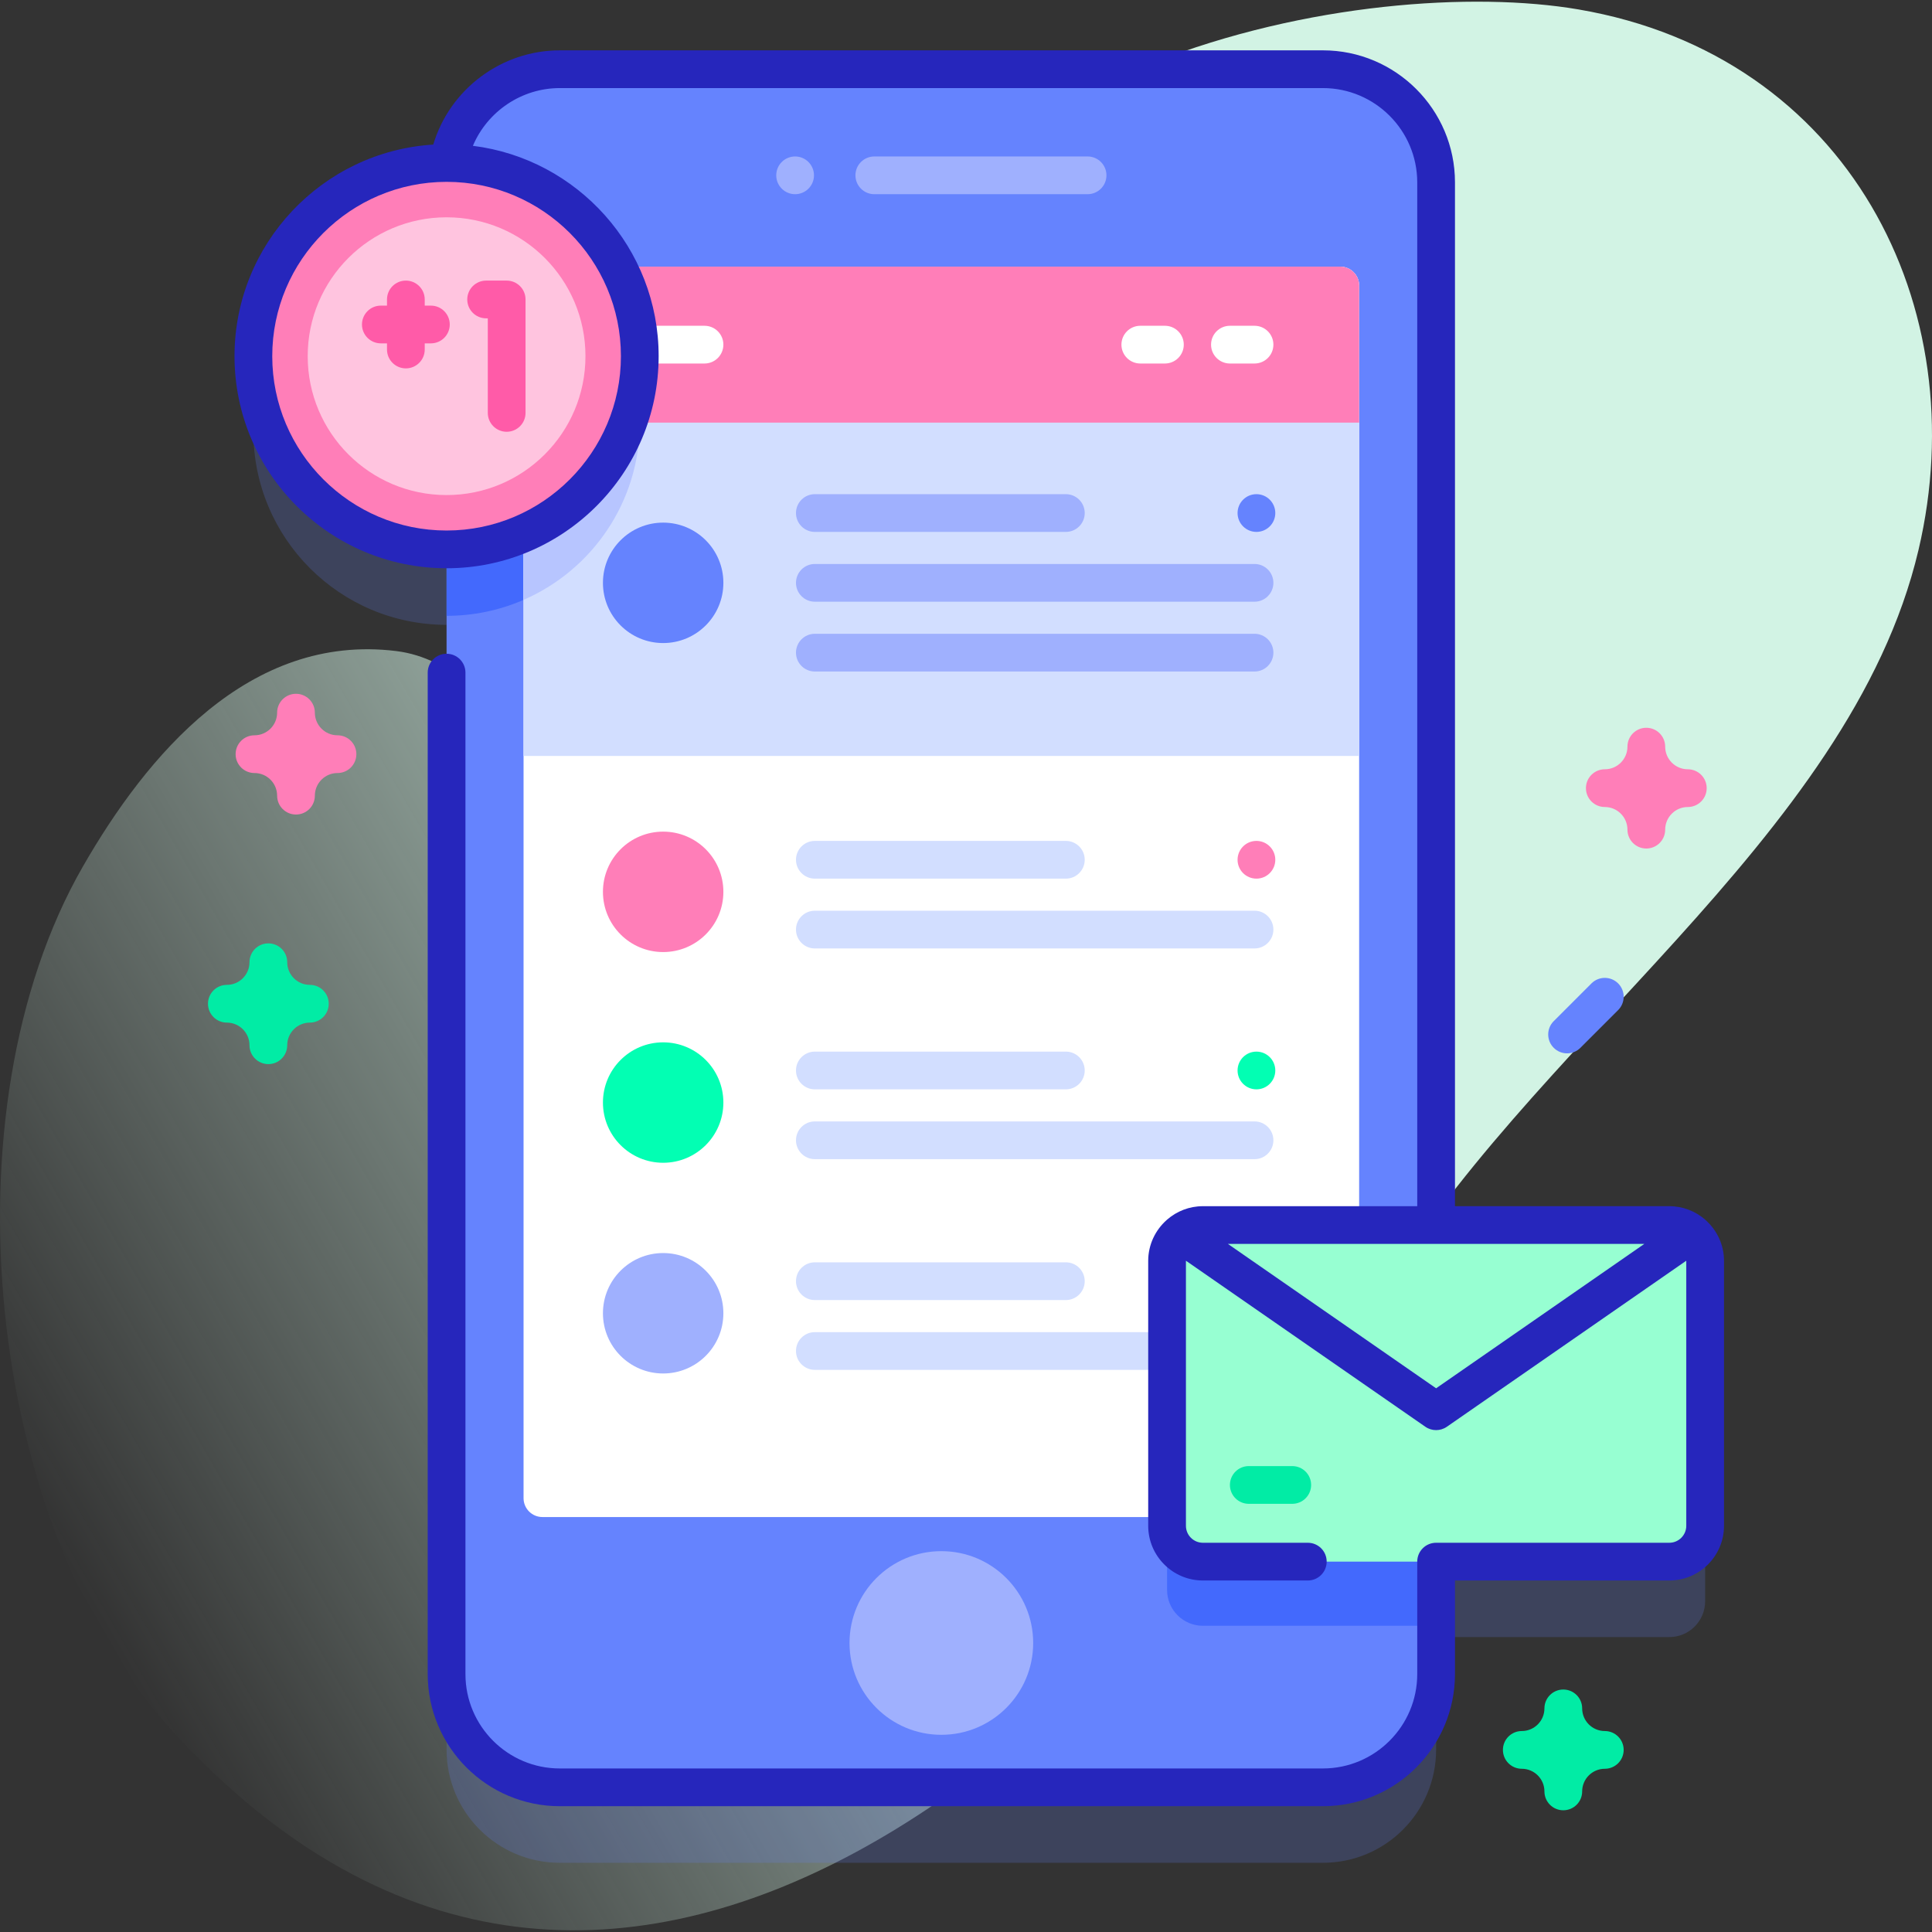 <svg id="Capa_1" enable-background="new 0 0 512 512" height="512" viewBox="0 0 512 512" width="512" xmlns="http://www.w3.org/2000/svg" xmlns:xlink="http://www.w3.org/1999/xlink"><rect x="0" y="0" width="512" height="512" fill="#333333" stroke="none"/><linearGradient id="SVGID_1_" gradientUnits="userSpaceOnUse" x1="8.753" x2="524.202" y1="401.161" y2="103.566"><stop offset="0" stop-color="#dcfdee" stop-opacity="0"/><stop offset=".629" stop-color="#d2f3e4"/></linearGradient><path d="m418.32 2.5c-55.666-9.521-178.298 12.183-200.004 105.017-14.431 61.722-14.007 112.075-50.427 113.02-21.67.562-32.97-44.31-62.889-48.001-39.047-4.817-66.145 27.695-83.057 57.138-37.205 64.772-25.571 174.918 23.354 228.632 118.488 130.086 259.197-5.952 319.358-112.309 38.585-68.213 125.637-123.352 143.767-200.248 15.177-64.376-18.503-131.003-90.102-143.249z" fill="url(#SVGID_1_)"/><path d="m442.385 344.651h-61.796v-276.311c0-16.57-13.43-30-30-30h-202.24c-14.817 0-27.115 10.742-29.553 24.862-.15-.001-.297-.011-.447-.011-28.277 0-51.201 22.923-51.201 51.201s22.923 51.2 51.2 51.201v298.067c0 16.57 13.43 30 30 30h202.24c16.57 0 30-13.43 30-30v-29.814h61.796c5.245 0 9.497-4.252 9.497-9.497v-70.202c.001-5.244-4.251-9.496-9.496-9.496z" fill="#6583fe" opacity=".2"/><path d="m380.589 48.34v395.32c0 16.57-13.43 30-30 30h-202.24c-16.57 0-30-13.43-30-30v-395.32c0-16.57 13.43-30 30-30h202.24c16.57 0 30 13.43 30 30z" fill="#6583fe"/><path d="m169.549 112c0 28.28-22.92 51.2-51.2 51.2v-102.4c28.28 0 51.2 22.92 51.2 51.2z" fill="#4369fd"/><path d="m380.587 341.65v89.2h-61.8c-5.25 0-9.5-4.26-9.5-9.5v-70.2c0-5.25 4.25-9.5 9.5-9.5z" fill="#4369fd"/><g fill="#9fb0fe"><path d="m288.221 51.464h-56.52c-2.762 0-5-2.239-5-5s2.238-5 5-5h56.52c2.762 0 5 2.239 5 5s-2.238 5-5 5z"/><circle cx="210.712" cy="46.464" r="5"/><circle cx="249.467" cy="435.407" r="24.336"/></g><path d="m360.187 75.67v321.36c0 2.76-2.24 5-5 5h-211.44c-2.76 0-5-2.24-5-5v-321.36c0-2.76 2.24-5 5-5h211.44c2.76 0 5 2.24 5 5z" fill="#fff"/><path d="m360.179 75.67v124.66h-221.43v-124.66c0-2.76 2.24-5 5-5h211.43c2.77 0 5 2.24 5 5z" fill="#d2deff"/><path d="m169.549 112c0 21.03-12.67 39.09-30.8 46.97v-83.3c0-2.76 2.24-5 5-5h4.82c12.72 9.31 20.98 24.36 20.98 41.33z" fill="#b7c5ff"/><path d="m360.183 112v-36.333c0-2.761-2.239-5-5-5h-211.433c-2.761 0-5 2.239-5 5v36.333z" fill="#ff7eb8"/><path d="m186.702 96.334h-21.52c-2.762 0-5-2.239-5-5s2.238-5 5-5h21.52c2.762 0 5 2.239 5 5s-2.238 5-5 5z" fill="#fff"/><path d="m332.462 96.334h-6.52c-2.762 0-5-2.239-5-5s2.238-5 5-5h6.52c2.762 0 5 2.239 5 5s-2.239 5-5 5z" fill="#fff"/><path d="m308.712 96.334h-6.52c-2.762 0-5-2.239-5-5s2.238-5 5-5h6.52c2.762 0 5 2.239 5 5s-2.239 5-5 5z" fill="#fff"/><circle cx="175.744" cy="154.459" fill="#6583fe" r="15.958"/><path d="m282.462 140.959h-66.52c-2.762 0-5-2.239-5-5s2.238-5 5-5h66.52c2.762 0 5 2.239 5 5s-2.239 5-5 5z" fill="#9fb0fe"/><path d="m332.462 159.459h-116.52c-2.762 0-5-2.239-5-5s2.238-5 5-5h116.52c2.762 0 5 2.239 5 5s-2.239 5-5 5z" fill="#9fb0fe"/><path d="m332.462 177.959h-116.52c-2.762 0-5-2.239-5-5s2.238-5 5-5h116.52c2.762 0 5 2.239 5 5s-2.239 5-5 5z" fill="#9fb0fe"/><circle cx="332.967" cy="135.959" fill="#6583fe" r="5"/><circle cx="175.744" cy="236.348" fill="#ff7eb8" r="15.958"/><path d="m282.462 232.848h-66.52c-2.762 0-5-2.239-5-5s2.238-5 5-5h66.52c2.762 0 5 2.239 5 5s-2.239 5-5 5z" fill="#d2deff"/><path d="m332.462 251.348h-116.52c-2.762 0-5-2.239-5-5s2.238-5 5-5h116.52c2.762 0 5 2.239 5 5s-2.239 5-5 5z" fill="#d2deff"/><circle cx="332.967" cy="227.848" fill="#ff7eb8" r="5"/><circle cx="175.744" cy="292.189" fill="#02ffb3" r="15.958"/><path d="m282.462 288.689h-66.52c-2.762 0-5-2.239-5-5s2.238-5 5-5h66.52c2.762 0 5 2.239 5 5s-2.239 5-5 5z" fill="#d2deff"/><path d="m332.462 307.189h-116.52c-2.762 0-5-2.239-5-5s2.238-5 5-5h116.52c2.762 0 5 2.239 5 5s-2.239 5-5 5z" fill="#d2deff"/><circle cx="332.967" cy="283.689" fill="#02ffb3" r="5"/><circle cx="175.744" cy="348.029" fill="#9fb0fe" r="15.958"/><path d="m282.462 344.529h-66.52c-2.762 0-5-2.239-5-5s2.238-5 5-5h66.52c2.762 0 5 2.239 5 5s-2.239 5-5 5z" fill="#d2deff"/><path d="m332.462 363.029h-116.52c-2.762 0-5-2.239-5-5s2.238-5 5-5h116.52c2.762 0 5 2.239 5 5s-2.239 5-5 5z" fill="#d2deff"/><circle cx="332.967" cy="339.529" fill="#9fb0fe" r="5"/><path d="m442.385 413.846h-123.601c-5.245 0-9.497-4.252-9.497-9.497v-70.202c0-5.245 4.252-9.497 9.497-9.497h123.601c5.245 0 9.497 4.252 9.497 9.497v70.202c0 5.245-4.252 9.497-9.497 9.497z" fill="#97ffd2"/><circle cx="118.349" cy="94.392" fill="#ff7eb8" r="51.201"/><circle cx="118.349" cy="94.392" fill="#ffc4df" r="36.805"/><path d="m452.016 323.342c-.057-.057-.118-.108-.178-.162-2.541-2.193-5.841-3.53-9.453-3.53h-56.801v-271.31c0-19.299-15.701-35-35-35h-202.235c-15.414 0-29.136 10.248-33.534 24.974-29.348 1.831-52.667 26.276-52.667 56.078 0 30.989 25.211 56.201 56.2 56.201s56.201-25.212 56.201-56.201c0-28.626-21.519-52.305-49.227-55.752 3.858-9.134 12.926-15.3 23.026-15.3h202.235c13.785 0 25 11.215 25 25v271.31h-56.801c-3.612 0-6.911 1.336-9.452 3.529-.061.054-.122.106-.18.164-2.976 2.657-4.864 6.509-4.864 10.804v70.202c0 7.994 6.503 14.497 14.496 14.497h27.801c2.762 0 5-2.238 5-5s-2.238-5-5-5h-27.801c-2.479 0-4.496-2.018-4.496-4.497v-70.202c0-.013.004-.026.004-.039l63.443 43.997c.857.595 1.854.892 2.85.892s1.992-.297 2.85-.892l63.444-43.998c0 .014.004.026.004.04v70.202c0 2.479-2.018 4.497-4.497 4.497h-61.801c-2.762 0-5 2.238-5 5v29.814c0 13.785-11.215 25-25 25h-202.234c-13.785 0-25-11.215-25-25v-265.41c0-2.762-2.238-5-5-5s-5 2.238-5 5v265.411c0 19.299 15.701 35 35 35h202.235c19.299 0 35-15.701 35-35v-24.814h56.801c7.994 0 14.497-6.503 14.497-14.497v-70.202c0-4.296-1.888-8.149-4.866-10.806zm-287.466-228.95c0 25.476-20.726 46.201-46.201 46.201s-46.2-20.726-46.2-46.201 20.726-46.2 46.2-46.2c25.475-.001 46.201 20.725 46.201 46.2zm216.034 273.52-55.174-38.262h110.347z" fill="#2626bc"/><path d="m134.273 74.361h-5.444c-2.761 0-5 2.238-5 5s2.239 5 5 5h.444v25.063c0 2.762 2.239 5 5 5s5-2.238 5-5v-30.063c0-2.762-2.239-5-5-5z" fill="#ff5ba8"/><path d="m114.19 80.994h-1.632v-1.633c0-2.762-2.239-5-5-5s-5 2.238-5 5v1.633h-1.633c-2.761 0-5 2.238-5 5s2.239 5 5 5h1.633v1.632c0 2.762 2.239 5 5 5s5-2.238 5-5v-1.632h1.632c2.761 0 5-2.238 5-5s-2.238-5-5-5z" fill="#ff5ba8"/><path d="m342.462 398.529h-11.52c-2.762 0-5-2.239-5-5s2.238-5 5-5h11.52c2.762 0 5 2.239 5 5s-2.239 5-5 5z" fill="#01eca5"/><path d="m78.441 215.861c-2.762 0-5-2.238-5-5 0-3.309-2.691-6-6-6-2.762 0-5-2.238-5-5s2.238-5 5-5c3.309 0 6-2.691 6-6 0-2.762 2.238-5 5-5s5 2.238 5 5c0 3.309 2.691 6 6 6 2.762 0 5 2.238 5 5s-2.238 5-5 5c-3.309 0-6 2.691-6 6 0 2.762-2.238 5-5 5z" fill="#ff7eb8"/><path d="m71.118 282c-2.762 0-5-2.238-5-5 0-3.309-2.691-6-6-6-2.762 0-5-2.238-5-5s2.238-5 5-5c3.309 0 6-2.691 6-6 0-2.762 2.238-5 5-5s5 2.238 5 5c0 3.309 2.691 6 6 6 2.762 0 5 2.238 5 5s-2.238 5-5 5c-3.309 0-6 2.691-6 6 0 2.762-2.238 5-5 5z" fill="#01eca5"/><path d="m414.29 479.742c-2.762 0-5-2.238-5-5 0-3.309-2.691-6-6-6-2.762 0-5-2.238-5-5s2.238-5 5-5c3.309 0 6-2.691 6-6 0-2.762 2.238-5 5-5s5 2.238 5 5c0 3.309 2.691 6 6 6 2.762 0 5 2.238 5 5s-2.238 5-5 5c-3.309 0-6 2.691-6 6 0 2.762-2.238 5-5 5z" fill="#01eca5"/><path d="m436.29 224.868c-2.762 0-5-2.238-5-5 0-3.309-2.691-6-6-6-2.762 0-5-2.238-5-5s2.238-5 5-5c3.309 0 6-2.691 6-6 0-2.762 2.238-5 5-5s5 2.238 5 5c0 3.309 2.691 6 6 6 2.762 0 5 2.238 5 5s-2.238 5-5 5c-3.309 0-6 2.691-6 6 0 2.762-2.238 5-5 5z" fill="#ff7eb8"/><path d="m415.29 279.148c-1.279 0-2.56-.488-3.535-1.465-1.953-1.952-1.953-5.118 0-7.07l10-10c1.951-1.953 5.119-1.953 7.07 0 1.953 1.952 1.953 5.118 0 7.07l-10 10c-.975.977-2.256 1.465-3.535 1.465z" fill="#6583fe"/></svg>
